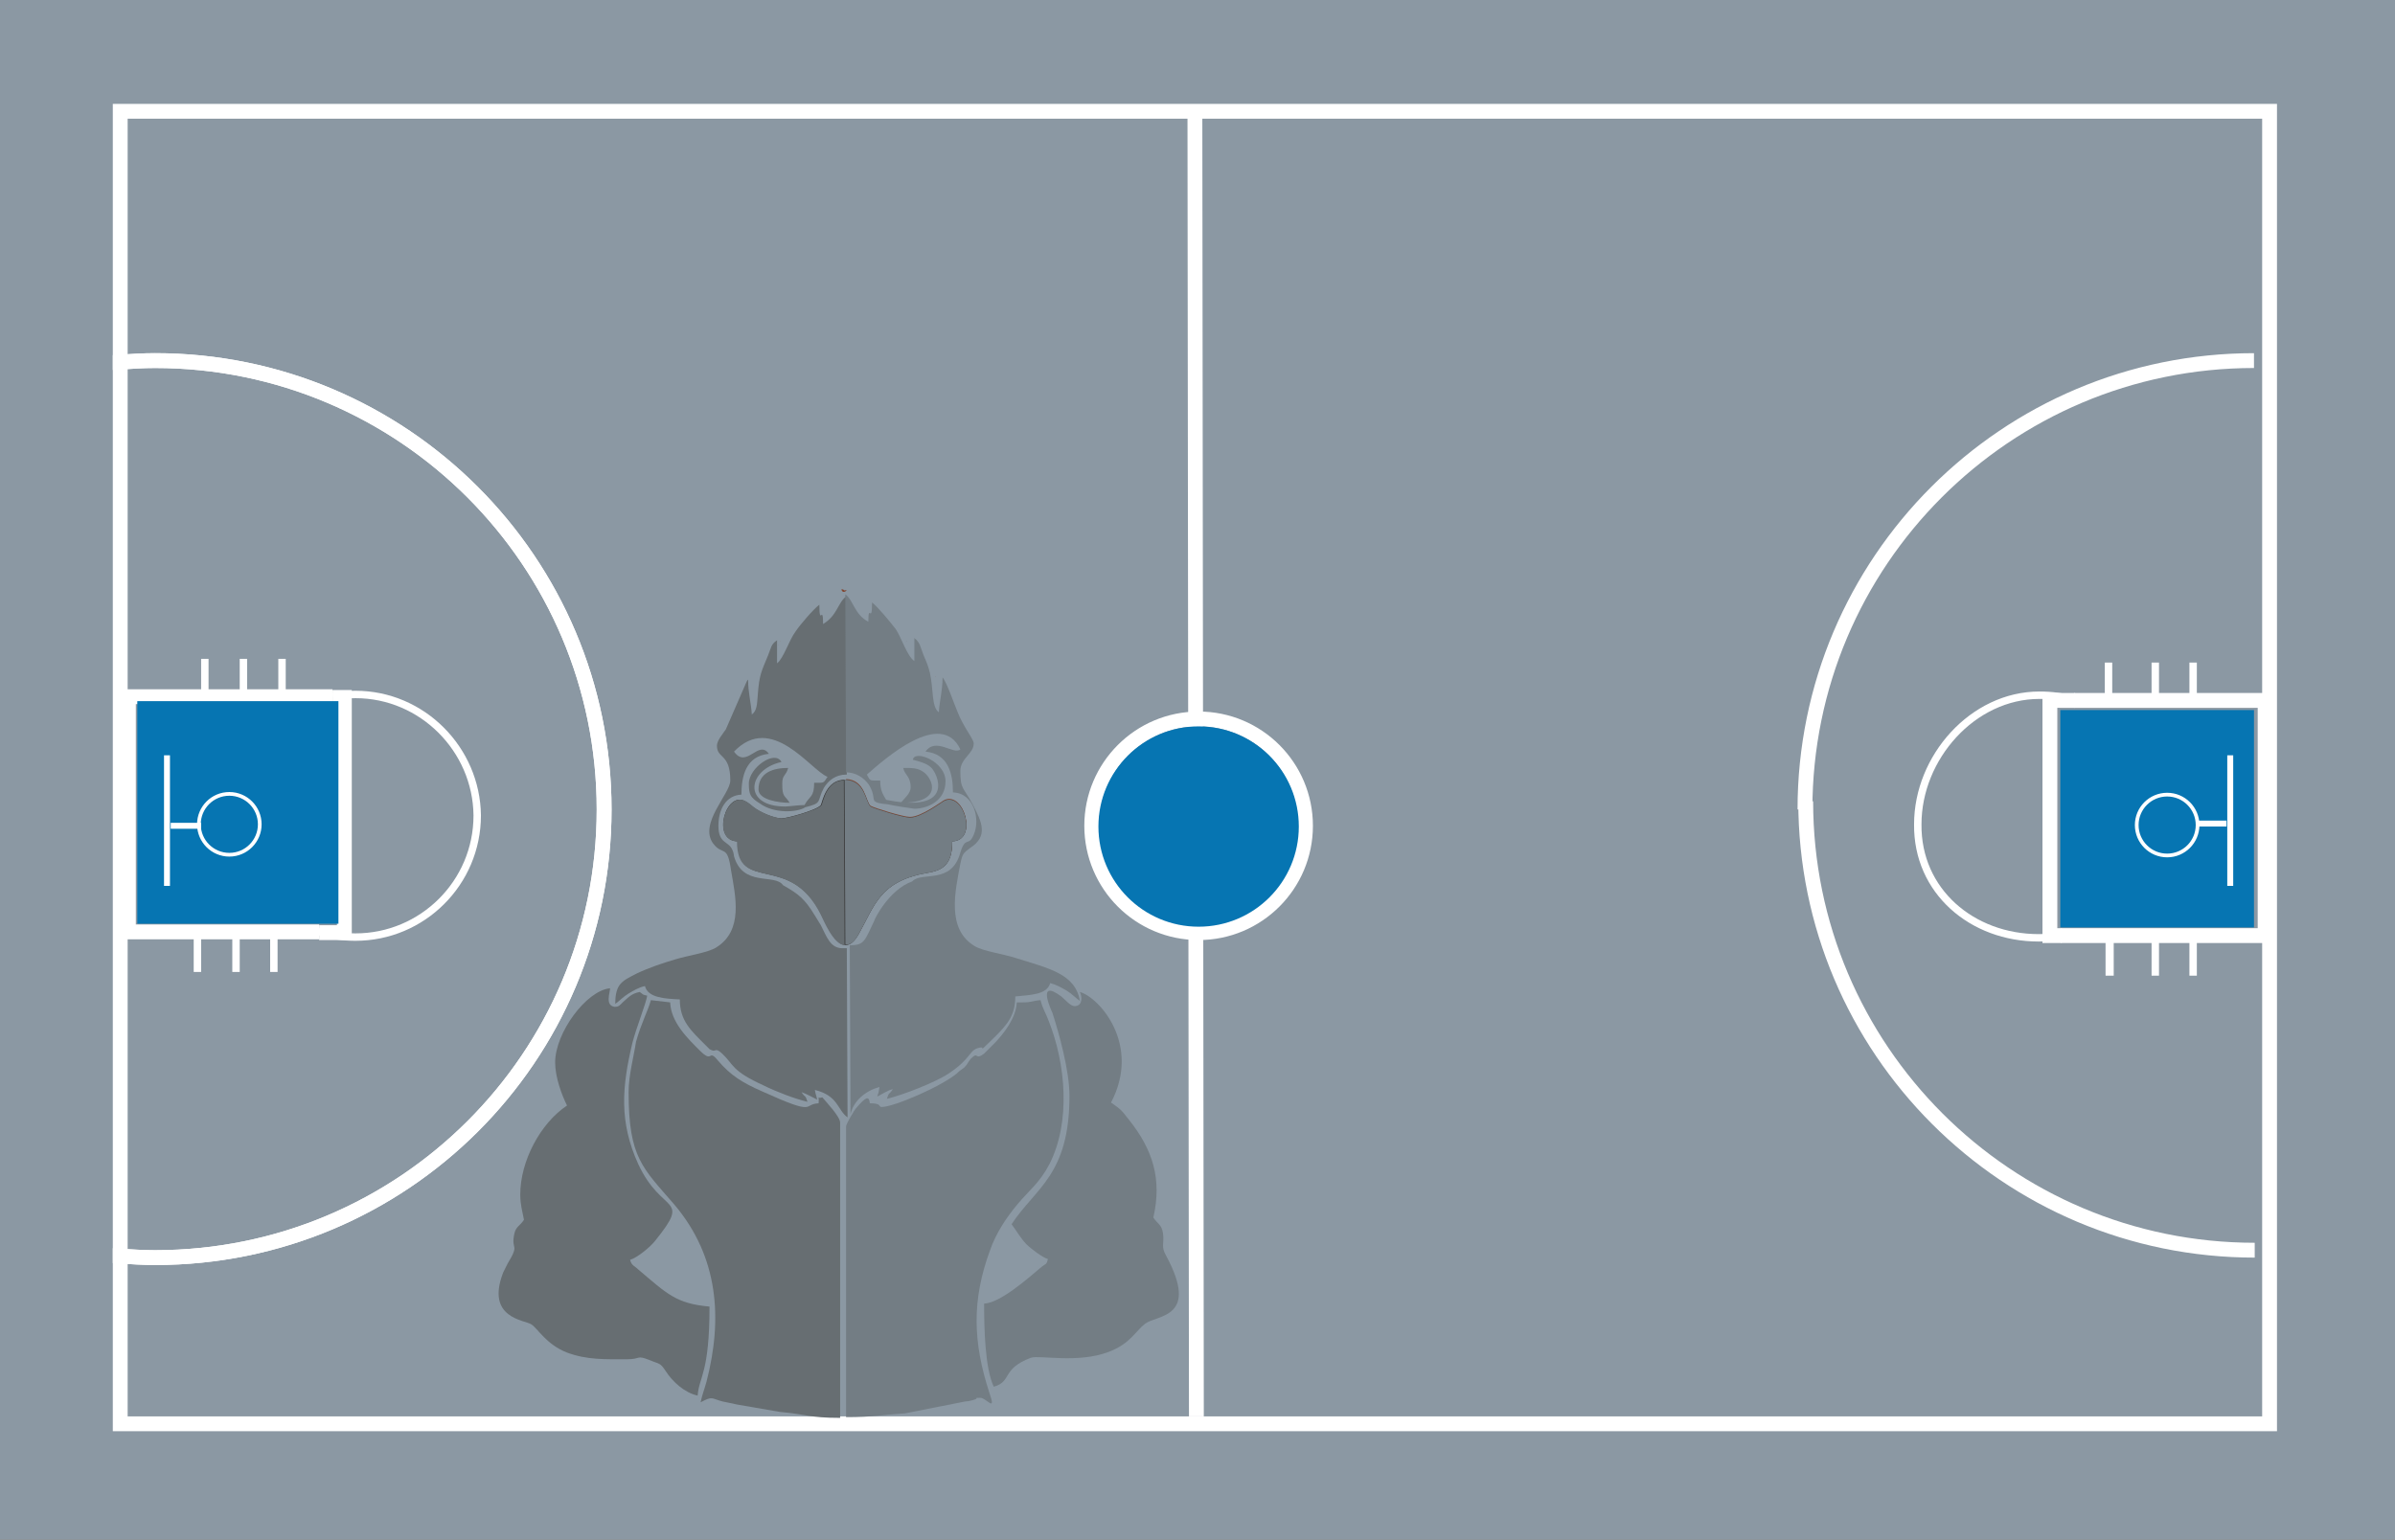 <?xml version="1.0" encoding="UTF-8" standalone="no"?>
<!-- Generator: Adobe Illustrator 17.0.0, SVG Export Plug-In . SVG Version: 6.00 Build 0)  -->

<svg
   xmlns:dc="http://purl.org/dc/elements/1.1/"
   xmlns:cc="http://creativecommons.org/ns#"
   xmlns:rdf="http://www.w3.org/1999/02/22-rdf-syntax-ns#"
   xmlns:svg="http://www.w3.org/2000/svg"
   xmlns="http://www.w3.org/2000/svg"
   xmlns:sodipodi="http://sodipodi.sourceforge.net/DTD/sodipodi-0.dtd"
   xmlns:inkscape="http://www.inkscape.org/namespaces/inkscape"
   version="1.1"
   x="0px"
   y="0px"
   width="322.7"
   height="207.5"
   viewBox="0 0 322.7 207.5"
   enable-background="new 0 0 515.9 728.5"
   xml:space="preserve"
   id="svg2"
   inkscape:version="0.91 r"
   sodipodi:docname="basket ball court2.svg"><rect x="0" y="0" width="322.7" height="207.5" fill="#333333" stroke="none"/><defs
     id="defs181" /><sodipodi:namedview
     pagecolor="#ffffff"
     bordercolor="#666666"
     borderopacity="1"
     objecttolerance="10"
     gridtolerance="10"
     guidetolerance="10"
     inkscape:pageopacity="0"
     inkscape:pageshadow="2"
     inkscape:window-width="1313"
     inkscape:window-height="744"
     id="namedview179"
     showgrid="false"
     fit-margin-top="0"
     fit-margin-left="0"
     fit-margin-right="0"
     fit-margin-bottom="0"
     inkscape:zoom="0.32395333"
     inkscape:cx="98.129882"
     inkscape:cy="143.75"
     inkscape:window-x="53"
     inkscape:window-y="24"
     inkscape:window-maximized="1"
     inkscape:current-layer="svg2" /><g
     id="Layer_1"
     transform="translate(-105.8,-300.5)"><circle
       stroke-miterlimit="10"
       cx="389.5"
       cy="408.1"
       r="6.1"
       id="circle5"
       style="fill:none;stroke:#ffffff;stroke-miterlimit:10" /><rect
       x="129"
       y="397.4"
       width="1.5"
       height="22.7"
       id="rect7"
       style="fill:#ffffff" /><rect
       x="130.3"
       y="408.6"
       width="10"
       height="1.6"
       id="rect9"
       style="fill:#ffffff" /><circle
       stroke-miterlimit="10"
       cx="146.4"
       cy="409.5"
       r="6.1"
       id="circle11"
       style="fill:none;stroke:#ffffff;stroke-miterlimit:10" /><rect
       x="391.8"
       y="359"
       display="none"
       width="1.5"
       height="22"
       id="rect13"
       style="display:none;fill:#ffffff" /><rect
       x="395.7"
       y="407.3"
       width="10"
       height="1.6"
       id="rect15"
       style="fill:#ffffff" /><rect
       x="105.8"
       y="300.5"
       width="322.7"
       height="207.5"
       id="rect17"
       style="fill:#8b98a3" /><rect
       x="383.4"
       y="396.2"
       width="26.1"
       height="29.3"
       id="rect19"
       style="fill:#0675b2" /><line
       stroke-miterlimit="10"
       x1="266.8"
       y1="315.5"
       x2="267"
       y2="491.4"
       id="line21"
       style="fill:none;stroke:#ffffff;stroke-width:2;stroke-miterlimit:10" /><path
       stroke-miterlimit="10"
       d="M 139.8,365.6"
       id="path23"
       inkscape:connector-curvature="0"
       style="fill:none;stroke:#ffffff;stroke-width:2;stroke-miterlimit:10" /><path
       stroke-miterlimit="10"
       d="M 121.6,365.6"
       id="path25"
       inkscape:connector-curvature="0"
       style="fill:none;stroke:#ffffff;stroke-width:2;stroke-miterlimit:10" /><g
       id="g27"><path
         stroke-miterlimit="10"
         d="m 122,315.5 0,33.8 c 1.5,-0.1 3.1,-0.2 4.7,-0.2 33.4,0 60.5,27.1 60.5,60.5 0,33.4 -27.1,60.4 -60.5,60.4 -1.6,0 -3.1,-0.1 -4.7,-0.2 l 0,22.6 289.6,0 0,-176.9 -289.6,0 z"
         id="path29"
         inkscape:connector-curvature="0"
         style="fill:none;stroke:#ffffff;stroke-width:2;stroke-miterlimit:10" /><path
         stroke-miterlimit="10"
         d="m 187.2,409.6 c 0,-33.4 -27.1,-60.5 -60.5,-60.5 -1.6,0 -3.1,0.1 -4.7,0.2 l 0,120.5 c 1.5,0.1 3.1,0.2 4.7,0.2 33.4,0 60.5,-27 60.5,-60.4 z"
         id="path31"
         inkscape:connector-curvature="0"
         style="fill:none;stroke:#ffffff;stroke-width:2;stroke-miterlimit:10" /></g><g
       id="g33"><g
         id="g35"><path
           stroke-miterlimit="10"
           d="m 349.1,408.5 c 0,33.4 27.1,60.5 60.5,60.5"
           id="path37"
           inkscape:connector-curvature="0"
           style="fill:none;stroke:#ffffff;stroke-width:2;stroke-miterlimit:10" /></g></g><g
       id="g39"><g
         id="g41"><path
           stroke-miterlimit="10"
           d="m 409.5,349.1 c -33.4,0 -60.5,27.1 -60.5,60.5"
           id="path43"
           inkscape:connector-curvature="0"
           style="fill:none;stroke:#ffffff;stroke-width:2;stroke-miterlimit:10" /></g></g><circle
       stroke-miterlimit="10"
       cx="267.3"
       cy="411.8"
       r="14.4"
       id="circle45"
       style="fill:none;stroke:#ffffff;stroke-width:2;stroke-miterlimit:10" /><g
       id="g47"><path
         stroke-miterlimit="10"
         d="m 150.6,394.4 -27.5,0 0,31.7 25.7,0"
         id="path49"
         inkscape:connector-curvature="0"
         style="fill:none;stroke:#ffffff;stroke-width:2;stroke-miterlimit:10" /><path
         stroke-miterlimit="10"
         d="M 137.3,410.5"
         id="path51"
         inkscape:connector-curvature="0"
         style="fill:none;stroke:#ffffff;stroke-width:2;stroke-miterlimit:10" /><path
         stroke-miterlimit="10"
         d="m 153.7,394.1 c -1,0 -2,0.1 -3,0.3 l 1.6,0 0,31.7 -3.4,0 c 1.5,0.5 3.2,0.7 4.8,0.7 9,0 16.4,-7.3 16.4,-16.4 -0.1,-8.9 -7.4,-16.3 -16.4,-16.3 z"
         id="path53"
         inkscape:connector-curvature="0"
         style="fill:none;stroke:#ffffff;stroke-miterlimit:10" /><path
         stroke-miterlimit="10"
         d="M 137.3,410.5"
         id="path55"
         inkscape:connector-curvature="0"
         style="fill:none;stroke:#ffffff;stroke-width:2;stroke-miterlimit:10" /><path
         stroke-miterlimit="10"
         d="m 148.8,426.2 3.4,0 0,-31.7 -1.6,0"
         id="path57"
         inkscape:connector-curvature="0"
         style="fill:none;stroke:#ffffff;stroke-width:2;stroke-miterlimit:10" /></g><g
       id="g59"><path
         stroke-miterlimit="10"
         d="m 383.5,426.6 27.5,0 0,-31.7 -25.7,0"
         id="path61"
         inkscape:connector-curvature="0"
         style="fill:none;stroke:#ffffff;stroke-width:2;stroke-miterlimit:10" /><path
         stroke-miterlimit="10"
         d="M 396.9,410.5"
         id="path63"
         inkscape:connector-curvature="0"
         style="fill:none;stroke:#ffffff;stroke-width:2;stroke-miterlimit:10" /><path
         stroke-miterlimit="10"
         d="m 380.5,426.9 c 1,0 2,-0.1 3,-0.3 l -1.5,0 0,-31.7 3.4,0 c -1.5,-0.5 -3.2,-0.7 -4.8,-0.7 -9,0 -16.4,8.4 -16.4,17.4 -0.1,9 7.3,15.3 16.3,15.3 z"
         id="path65"
         inkscape:connector-curvature="0"
         style="fill:none;stroke:#ffffff;stroke-miterlimit:10" /><path
         stroke-miterlimit="10"
         d="M 396.9,410.5"
         id="path67"
         inkscape:connector-curvature="0"
         style="fill:none;stroke:#ffffff;stroke-width:2;stroke-miterlimit:10" /><path
         stroke-miterlimit="10"
         d="m 385.4,394.9 -3.4,0 0,31.7 1.6,0"
         id="path69"
         inkscape:connector-curvature="0"
         style="fill:none;stroke:#ffffff;stroke-width:2;stroke-miterlimit:10" /></g><rect
       x="143.3"
       y="389.3"
       width="1"
       height="5.7"
       id="rect71"
       style="fill:#ffffff" /><rect
       x="138.1"
       y="389.3"
       width="1"
       height="5.7"
       id="rect73"
       style="fill:#ffffff" /><rect
       x="132.9"
       y="389.3"
       width="1"
       height="5.7"
       id="rect75"
       style="fill:#ffffff" /><rect
       x="124.3"
       y="395"
       width="27.1"
       height="30"
       id="rect77"
       style="fill:#0675b2" /><rect
       x="142.2"
       y="426.8"
       width="1"
       height="4.7"
       id="rect79"
       style="fill:#ffffff" /><rect
       x="137.1"
       y="426.8"
       width="1"
       height="4.7"
       id="rect81"
       style="fill:#ffffff" /><rect
       x="131.9"
       y="426.8"
       width="1"
       height="4.7"
       id="rect83"
       style="fill:#ffffff" /><rect
       x="400.8"
       y="389.8"
       width="1"
       height="5.2"
       id="rect85"
       style="fill:#ffffff" /><rect
       x="395.7"
       y="389.8"
       width="1"
       height="5.2"
       id="rect87"
       style="fill:#ffffff" /><rect
       x="389.4"
       y="389.8"
       width="1"
       height="5.2"
       id="rect89"
       style="fill:#ffffff" /><rect
       x="400.8"
       y="426.8"
       width="1"
       height="5.2"
       id="rect91"
       style="fill:#ffffff" /><rect
       x="395.7"
       y="426.8"
       width="1"
       height="5.2"
       id="rect93"
       style="fill:#ffffff" /><rect
       x="389.5"
       y="426.8"
       width="1.1"
       height="5.2"
       id="rect95"
       style="fill:#ffffff" /><rect
       x="127.9"
       y="402.3"
       width="0.8"
       height="17.6"
       id="rect97"
       style="fill:#ffffff" /><rect
       x="128.8"
       y="411.4"
       width="4.1"
       height="0.8"
       id="rect99"
       style="fill:#ffffff" /><circle
       stroke-miterlimit="10"
       cx="136.7"
       cy="411.6"
       r="4.1"
       id="circle101"
       style="fill:none;stroke:#ffffff;stroke-width:0.5;stroke-miterlimit:10" /><rect
       x="405.9"
       y="402.3"
       width="0.8"
       height="17.6"
       id="rect103"
       style="fill:#ffffff" /><rect
       x="401.7"
       y="411.1"
       width="4.1"
       height="0.8"
       id="rect105"
       style="fill:#ffffff" /><circle
       stroke-miterlimit="10"
       cx="397.8"
       cy="411.7"
       r="4.1"
       id="circle107"
       style="fill:none;stroke:#ffffff;stroke-width:0.5;stroke-miterlimit:10" /><circle
       cx="267.3"
       cy="411.9"
       r="13.5"
       id="circle109"
       style="fill:#0675b2" /><path
       d="m 219.8,427.8 0,0 0,0 0,0 c 0,0 0.1,0 0,0 l 0,0 0,0 0,0 0,0 0,0 0,0 0,0 m 0.1,0 0,0 0,0 0,0 0,0 0,0 0,0 0,0 0,0 0,0 0,0 0,0 0,0 0,0 0,0 0,0 0,0 0,0 0,0 m 0.1,0 0,0 0,0 0,0 0,0 0,0 0,0 0,0 0,0 0,0 0,0 0,0 0,0 0,0 m 0.1,0 0,0 0,0 0,0 0,0 0,0 m 0.1,0 0,0 0,0 0,0 0,0 0,0 0,0 0,0 0,0 m 0,0 0,0 0,0 0,0 0,0 0,0 0,0 0,0 0,0 0,0 0,0 0,0 0,0 0,0 0,0 0,0 m 0.1,-0.1 0,0 0,0 0,0 0,0 0,0 m 0.2,-0.1 0,0 0,0 0,0 0,0 0,0 m 0.1,0 0,0 0,0 0,0 0,0 0,0 0,0 m 0.1,-0.1 0,0 0,0 0,0 m 0.1,-0.1 0,0 0,0 0,0 0,0 0,0 0,0 m 0.1,-0.1 0,0 0,0 0,0 m 0.1,-0.1 0,0 0,0 0,0 0,0 m 0.1,-0.2 0,0 0,0 0,0 0,0 m 0.1,-0.1 0,0 0,0 m 0.1,-0.2 0,0 0,0 0,0 0,0 0,0 m 0.1,-0.2 0,0 0,0 m 0.1,-0.1 c 2.2,-3.9 2.8,-7.2 9.5,-8.3 2.3,-0.4 3.1,-1.6 3.1,-4.2 3.5,-0.1 1.6,-6.6 -1,-5.5 -0.3,0.1 -3.1,2.3 -4.7,2.3 -0.9,0 -4.8,-1.2 -5.3,-1.5 l 0,0 0,0 0,0 c 0,0 0,0 0,0 l 0,0 0,0 c 0,0 0,0 0,0 l 0,0 0,0 c 0,0 0,0 0,0 l 0,0 0,0 0,0 0,0 c 0,0 0,0 0,-0.1 l 0,0 0,0 0,0 0,0 0,0 0,0 0,0 c 0,0 0,0 0,0 l 0,0 0,0 0,0 0,0 0,0 0,0 0,0 0,0 0,0 c 0,0 0,0 0,-0.1 l 0,0 0,0 0,0 0,0 0,0 0,0 0,0 0,0 0,0 0,0 0,0 c 0,0 0,0 0,0 l 0,0 0,0 0,0 0,0 0,0 0,0 0,0 0,0 0,0 0,0 0,0 0,0 0,0 0,0 0,0 0,0 0,0 0,0 0,0 0,0 0,0 0,0 0,0 0,0 0,0 0,0 0,0 0,0 0,0 c 0,0 0,0 0,-0.1 l 0,0 0,-0.1 0,0 0,0 m -3.2,19 0,0 0,0 0,0 m 0,0 0,0 m 2.8,-19.3 0,0 0,0 0,0 0,0 0,0 0,0 0,0 0,0 0,0 0,0 0,0 0,0 0,0 0,0 0,0 0,0 0,0 0,0 0,0 0,0 0,0 0,0 0,0 0,0 0,0 0,0 0,0 0,0 0,0 0,0 0,0 0,0 0,-0.1 0,0 0,0 0,0 0,0 0,0 0,0 0,0 0,0 0,0 0,0 0,0 0,0 0,0 0,0 0,0 0,0 0,0 0,0 0,0 0,-0.1 0,0 0,-0.1 0,0 0,0 0,-0.1 0,0 0,-0.1 0,0 0,0 0,0 0,0 0,-0.1 -0.1,-0.1 0,0 c -0.3,-0.8 -0.8,-1.7 -1.9,-2 l 0,0 c -0.1,0 -0.1,0 -0.2,-0.1 l 0,0 c -0.1,0 -0.2,0 -0.3,-0.1 l 0,0 c -0.1,0 -0.1,0 -0.2,0 l 0,22.2 0,0 m 3,-18.8 0,0 0,0 0,0 0,0 0,0 c 0,0 0,0 0,0 l 0,0 0,0 0,0 0,0 0,0 m -0.2,-0.4 0,0 0,0 -0.1,-0.1 0,0"
       id="path111"
       inkscape:connector-curvature="0"
       style="fill:none" /><path
       d="m 219.8,427.8 c 0.5,0 1.1,-0.4 1.7,-1.5 2.2,-3.9 2.8,-7.2 9.5,-8.3 2.3,-0.4 3.1,-1.6 3.1,-4.2 3.5,-0.1 1.6,-6.6 -1,-5.5 -0.3,0.1 -3.1,2.3 -4.7,2.3 -0.9,0 -4.8,-1.2 -5.3,-1.5 -0.7,-0.6 -0.7,-3.5 -3.3,-3.6 l 0,22.3 z"
       id="path113"
       inkscape:connector-curvature="0"
       style="fill:#814732" /><path
       d="m 243.6,435.6 -0.8,0 c -0.1,2.1 -1.7,4.1 -2.8,5.3 l -1.6,1.6 c -1.3,1 -0.7,-0.4 -1.8,0.7 -0.5,0.6 -0.3,0.6 -0.9,1.2 -0.4,0.3 -0.6,0.4 -1,0.8 -2.2,1.8 -8.5,4.5 -10.1,4.5 -0.5,0 0.1,-0.5 -1.6,-0.5 -0.1,-1.1 -0.6,-0.8 -1.8,0.6 -0.3,0.3 -1.4,2.2 -1.4,2.5 l 0,39.2 c 3.8,0 4.6,-0.3 7.9,-0.5 l 8.1,-1.6 c 0.7,-0.1 0.4,0 1.1,-0.2 1.1,-0.3 -0.2,-0.3 1,-0.3 0.8,0 2.2,2.1 1.2,-0.7 -2.2,-6.8 -2.4,-12.4 0.1,-19.2 0.8,-2.3 2.2,-4.4 3.7,-6.2 1.6,-1.9 3,-2.9 4.3,-5.4 2.9,-5.7 2.2,-13.5 -0.1,-19.3 -0.4,-1.1 -0.8,-1.6 -1.1,-2.8 -1.2,0.1 -1.1,0.3 -2.4,0.3 z"
       id="path115"
       inkscape:connector-curvature="0"
       style="fill:#737d84" /><path
       d="m 190.5,447.7 c 0,8.9 1.9,10.2 6.2,15.2 5.9,7 6.5,15.3 4.3,23.8 -0.3,1.1 -0.6,1.8 -0.8,2.8 1.7,-0.9 1.4,-0.5 3,-0.1 0.9,0.2 1.1,0.2 1.9,0.4 l 5.8,1 c 3.5,0.3 3.9,0.8 8.1,0.8 l 0,-39.8 c 0,-0.8 -1.9,-2.8 -2.4,-3.4 -0.8,0.3 -0.4,-0.6 -0.5,0.8 -2.2,0.1 -0.1,1.8 -7.6,-1.6 -2.7,-1.2 -4.2,-2.1 -6,-4.2 -1.3,-1.6 -0.6,0.5 -2.4,-1.3 -1.6,-1.6 -3.9,-3.8 -4,-6.5 l -2.6,-0.3 c -0.3,1.2 -1.3,3.1 -2,5.6 -0.3,2 -1,4.5 -1,6.8 z"
       id="path117"
       inkscape:connector-curvature="0"
       style="fill:#676e72" /><path
       d="m 180.6,443.7 c 0,2 0.9,4.4 1.6,5.8 -3.6,2.4 -6.3,7.5 -6.3,12 0,1.4 0.3,2.3 0.5,3.4 -0.5,0.8 -1.1,0.9 -1.3,1.9 -0.5,2.3 0.8,1.2 -0.9,4 -0.2,0.4 -0.4,0.8 -0.6,1.2 -2.4,6.2 2.9,6.4 3.8,7 0.9,0.6 2,2.7 4.8,3.8 2.7,1 5.1,0.9 8.1,0.9 1.9,0 1.2,-0.6 3,0.1 1.4,0.6 1.4,0.3 2.2,1.5 0.9,1.4 2.5,2.9 4.3,3.3 0.2,-2.6 1.6,-3 1.6,-12 -4.5,-0.4 -5.7,-1.7 -9.6,-5 -0.5,-0.5 -0.9,-0.5 -1.1,-1.3 1,-0.3 2.8,-1.8 3.4,-2.6 4.9,-6.1 0.9,-3.4 -2.3,-10.3 -2.6,-5.7 -2.2,-10.4 -0.8,-16.3 0.5,-2 1.9,-5.5 2,-6.4 -0.8,-0.2 -0.4,-0.1 -1,-0.5 -1.1,0.2 -1.5,0.7 -2.3,1.4 -0.4,0.4 -0.5,0.6 -1.1,0.6 -1.3,-0.2 -0.6,-1.9 -0.6,-2.5 -3.2,0.3 -7.4,6 -7.4,10 z"
       id="path119"
       inkscape:connector-curvature="0"
       style="fill:#676e72" /><path
       d="m 249.9,448.2 c 0,10.7 -4.6,12.4 -7.8,17.3 0.6,0.8 1.3,2 2,2.7 0.6,0.6 2.2,1.8 2.9,2 -0.2,0.8 -0.3,0.6 -0.8,1 -1.9,1.6 -5.6,4.9 -7.8,5 0,3.2 0.1,8.7 1.3,11.2 2.5,-0.7 1,-2.4 5,-3.9 1.2,-0.4 6.3,0.8 10.5,-0.8 2.9,-1.1 3.6,-2.8 4.9,-3.8 1.6,-1.2 7.4,-0.7 2.8,-9.2 -0.7,-1.2 -0.2,-1.6 -0.4,-3 -0.2,-1.2 -0.7,-1.2 -1.3,-2.1 1.2,-5.2 -0.1,-9.2 -3.3,-13.2 -1.1,-1.4 -1,-1.3 -2.4,-2.3 4.1,-7.8 -1.6,-14.2 -4.2,-14.9 0.3,0.6 0.4,1.8 -0.6,1.9 -0.6,0.1 -1.3,-0.8 -1.9,-1.3 -3.5,-2.6 -1.2,2.2 -1.2,2.2 0.9,2.8 2.3,7.8 2.3,11.2 z"
       id="path121"
       inkscape:connector-curvature="0"
       style="fill:#737d84" /><path
       d="m 219.3,380.2 c 0.3,0.3 0.9,-0.4 0.3,-0.1 0,-0.1 -0.7,-0.4 -0.3,0.1 z"
       id="path123"
       inkscape:connector-curvature="0"
       style="fill:#814732" /><path
       d="m 265.1,473.5 c 0,0.1 0,-0.1 0,0 l 0,0 c 0,0 0,0 0,0 z"
       id="path125"
       inkscape:connector-curvature="0"
       style="fill:#814732" /><path
       d="m 207,391.7 0,0 c 0.1,-0.1 0,0 0,0 z"
       id="path127"
       inkscape:connector-curvature="0"
       style="fill:#814732" /><path
       d="m 210.9,387 0,0 c 0.1,-0.1 0,-0.1 0,0 z"
       id="path129"
       inkscape:connector-curvature="0"
       style="fill:#814732" /><path
       d="m 228.2,387.5 0,0 c 0.1,-0.1 0,0 0,0 z"
       id="path131"
       inkscape:connector-curvature="0"
       style="fill:#814732" /><path
       d="m 231.9,391.7 0,0 c 0,-0.1 -0.1,0 0,0 z"
       id="path133"
       inkscape:connector-curvature="0"
       style="fill:#814732" /><path
       d="m 227.9,387 0,0 c 0.1,-0.1 0,-0.1 0,0 z"
       id="path135"
       inkscape:connector-curvature="0"
       style="fill:#814732" /><path
       d="m 210.7,387.5 0,0 c 0,-0.1 -0.1,0 0,0 z"
       id="path137"
       inkscape:connector-curvature="0"
       style="fill:#814732" /><path
       d="m 265.1,475.6 0,0 c 0,0 0,0 0,0 z"
       id="path139"
       inkscape:connector-curvature="0"
       style="fill:#814732" /><path
       d="m 205.2,413.9 c 0,7.1 7.1,1.4 11.3,9.9 0.6,1.1 2.7,6.7 5,2.6 2.2,-3.9 2.8,-7.2 9.5,-8.3 2.3,-0.4 3.1,-1.6 3.1,-4.2 3.5,-0.1 1.6,-6.6 -1,-5.5 -0.3,0.1 -3.1,2.3 -4.7,2.3 -0.9,0 -4.8,-1.2 -5.3,-1.5 -0.7,-0.6 -0.7,-3.5 -3.4,-3.6 -2.6,-0.1 -3.1,3 -3.3,3.4 -0.5,0.7 -4.6,1.8 -5.3,1.8 -1,0 -2.9,-0.8 -3.8,-1.5 -0.4,-0.3 -0.7,-0.6 -1.1,-0.8 -2.6,-1.5 -4.6,5.3 -1,5.4 z"
       id="path141"
       inkscape:connector-curvature="0"
       style="fill:#383838" /><path
       d="m 219.9,427.8 0,0 0,0 0,0 0,0 0,0 0,0 0,0 0,0 m 0,0 0,0 0,0 0,0 0,0 0,0 0,0 0,0 0,0 0,0 0,0 0,0 0,0 0,0 0,0 0,0 0,0 0,0 0,0 m 0.1,0 0,0 0,0 0,0 0,0 0,0 0,0 0,0 0,0 0,0 0,0 0,0 0,0 0,0 m 0.1,0 0,0 0,0 0,0 0,0 0,0 m 0.1,0 0,0 0,0 0,0 0,0 0,0 0,0 0,0 0,0 m 0,0 0,0 0,0 0,0 0,0 0,0 0,0 0,0 0,0 0,0 0,0 0,0 0,0 0,0 0,0 0,0 m 0.1,-0.1 0,0 0,0 0,0 0,0 0,0 m 0.2,-0.1 0,0 0,0 0,0 0,0 0,0 m 0.1,0 0,0 0,0 0,0 0,0 0,0 0,0 m 0.1,-0.1 0,0 0,0 0,0 m 0.1,-0.1 0,0 0,0 0,0 0,0 0,0 0,0 m 0.1,-0.1 0,0 0,0 0,0 m 0.1,-0.1 0,0 0,0 0,0 0,0 m 0.1,-0.2 0,0 0,0 0,0 0,0 m 0.1,-0.1 0,0 0,0 m 0.1,-0.2 0,0 0,0 0,0 0,0 0,0 m 0.1,-0.2 0,0 0,0 m 0.1,-0.1 c 2.2,-3.9 2.8,-7.2 9.5,-8.3 2.3,-0.4 3.1,-1.6 3.1,-4.2 3.5,-0.1 1.6,-6.6 -1,-5.5 -0.3,0.1 -3.1,2.3 -4.7,2.3 -0.9,0 -4.8,-1.2 -5.3,-1.5 l 0,0 0,0 0,0 c 0,0 0,0 0,0 l 0,0 0,0 c 0,0 0,0 0,0 l 0,0 0,0 c 0,0 0,0 0,0 l 0,0 0,0 0,0 0,0 c 0,0 0,0 0,-0.1 l 0,0 0,0 0,0 0,0 0,0 0,0 0,0 c 0,0 0,0 0,0 l 0,0 0,0 0,0 0,0 0,0 0,0 0,0 0,0 0,0 c 0,0 0,0 0,-0.1 l 0,0 0,0 0,0 0,0 0,0 0,0 0,0 0,0 0,0 0,0 0,0 c 0,0 0,0 0,0 l 0,0 0,0 0,0 0,0 0,0 0,0 0,0 0,0 0,0 0,0 0,0 0,0 0,0 0,0 0,0 0,0 0,0 0,0 0,0 0,0 0,0 0,0 0,0 0,0 0,0 0,0 0,0 0,0 0,0 c 0,0 0,0 0,-0.1 l 0,0 0,-0.1 0,0 0,0 m -3.2,19 0,0 0,0 0,0 m 0,0 0,0 m 2.8,-19.3 0,0 0,0 0,0 0,0 0,0 0,0 0,0 0,0 0,0 0,0 0,0 0,0 0,0 0,0 0,0 0,0 0,0 0,0 0,0 0,0 0,0 0,0 0,0 0,0 0,0 0,0 0,0 0,0 0,0 0,0 0,0 0,0 0,-0.1 0,0 0,0 0,0 0,0 0,0 0,0 0,0 0,0 0,0 0,0 0,0 0,0 0,0 0,0 0,0 0,0 0,0 0,0 0,0 0,-0.1 0,0 0,-0.1 0,0 0,0 0,-0.1 0,0 0,-0.1 0,0 0,0 0,0 0,0 0,-0.1 -0.1,-0.1 0,0 c -0.3,-0.8 -0.8,-1.7 -1.9,-2 l 0,0 c -0.1,0 -0.1,0 -0.2,-0.1 l 0,0 c -0.1,0 -0.2,0 -0.3,-0.1 l 0,0 c 0,0 -0.1,0 -0.1,0 m 2.9,3.4 0,0 0,0 0,0 0,0 0,0 c 0,0 0,0 0,0 l 0,0 0,0 0,0 0,0 0,0 m -0.2,-0.4 0,0 0,0 -0.1,-0.1 0,0"
       id="path143"
       inkscape:connector-curvature="0"
       style="fill:none" /><path
       d="m 219.9,380 c 0,0 0,0 0,0 l 0,0 z"
       id="path145"
       inkscape:connector-curvature="0"
       style="fill:#2b2a29;fill-opacity:0.11" /><path
       d="m 265.1,473.5 c 0,0.1 0,-0.1 0,0 l 0,0 c 0,0 0,0 0,0 z"
       id="path147"
       inkscape:connector-curvature="0"
       style="fill:#2b2a29;fill-opacity:0.11" /><path
       d="m 228.2,387.5 0,0 c 0.1,-0.1 0,0 0,0 z"
       id="path149"
       inkscape:connector-curvature="0"
       style="fill:#2b2a29;fill-opacity:0.11" /><path
       d="m 231.9,391.7 0,0 c 0,-0.1 -0.1,0 0,0 z"
       id="path151"
       inkscape:connector-curvature="0"
       style="fill:#2b2a29;fill-opacity:0.11" /><path
       d="m 227.9,387 0,0 c 0.1,-0.1 0,-0.1 0,0 z"
       id="path153"
       inkscape:connector-curvature="0"
       style="fill:#2b2a29;fill-opacity:0.11" /><path
       d="m 265.1,475.6 0,0 c 0,0 0,0 0,0 z"
       id="path155"
       inkscape:connector-curvature="0"
       style="fill:#2b2a29;fill-opacity:0.11" /><g
       id="g157"><path
         d="m 216.6,406.7 c -1.1,1.9 -0.1,2 -2.5,2.6 -1.1,0.6 -4.2,0.9 -6.1,-0.5 -1.3,-0.9 -1.5,-1.2 -1.5,-2.7 0,-2.1 3.5,-4.6 4.4,-2.9 -4.6,1.1 -5.3,6 0.5,6 0.3,0.1 1.9,-0.2 2.6,-0.2 0.7,-1.3 1.3,-1 1.3,-3 1.4,0 1.3,0.1 1.8,-0.8 -2.3,-0.9 -7.5,-8.7 -12.6,-3.4 1.7,2.3 3.3,-1.7 4.7,0.3 -3,0.3 -3.7,3 -3.7,5.5 -2.2,0.1 -3.1,2 -3.1,4.2 0,2.5 1.4,2 1.9,3.3 0.2,0.5 0.1,0.4 0.2,0.8 1.2,4.1 5.5,2.3 6.6,3.9 2.1,1.2 2.9,1.8 4.3,4.1 l 0.8,1.3 c 0.8,1.6 1.2,3.1 2.9,3.1 0.2,0 0.3,0 0.4,0 l 0,-0.4 c -1.6,-0.1 -2.8,-3.3 -3.2,-4.1 -4.3,-8.5 -11.3,-2.7 -11.3,-9.9 -3.6,-0.1 -1.5,-6.9 1.2,-5.4 0.4,0.2 0.6,0.5 1.1,0.8 0.9,0.6 2.8,1.5 3.8,1.5 0.7,0 4.8,-1.1 5.3,-1.8 0.2,-0.3 0.7,-3.4 3.2,-3.4 l 0,-0.7 c 0,0 0,0 -0.1,0 -1.3,0 -2.4,0.9 -2.9,1.8 z m -4.4,2 c -1.5,0 -4.2,-0.4 -4.2,-1.8 0,-2.3 1.9,-2.9 3.9,-2.9 -0.3,1 -0.8,0.8 -0.8,2.1 0.1,1.9 0.4,1.5 1.1,2.6 z"
         id="path159"
         inkscape:connector-curvature="0"
         style="fill:none" /><path
         d="m 219.8,405.6 c 2.7,0.1 2.7,3 3.4,3.6 0.4,0.4 4.4,1.5 5.3,1.5 1.7,0 4.5,-2.2 4.7,-2.3 2.6,-1.2 4.6,5.4 1,5.5 0,2.6 -0.8,3.8 -3.1,4.2 -6.7,1 -7.3,4.4 -9.5,8.3 -0.6,1.1 -1.2,1.5 -1.8,1.5 l 0,0.4 c 2,-0.1 2,-0.7 3.3,-3.3 0.1,-0.2 2,-4.2 5.1,-5.3 1.3,-1.4 5.3,0.5 6.5,-3.9 0.7,-2.4 1,-0.8 1.8,-2.4 0.9,-2 0.1,-5.6 -2.8,-5.7 0,-2.5 -0.6,-5.2 -3.7,-5.5 1.4,-1.9 3.8,0.6 4.7,-0.3 -2.6,-5.5 -10.1,1.3 -12.6,3.4 0.6,0.9 0.4,0.8 1.8,0.8 0,1.4 0.4,1.8 0.8,2.6 9.5,1.9 6.9,-3.7 6,-4.4 -0.5,-0.4 -1.7,-0.8 -2.4,-1 0.3,-1.5 4.4,0.2 4.4,2.9 0,2.6 -2.5,3.7 -4.2,3.7 -1.5,-0.2 -2.7,-0.4 -3.6,-0.6 l 0,0 c -1,-0.2 -1.4,-0.3 -1.7,-0.4 -0.1,0 -0.1,-0.1 -0.1,-0.1 -0.2,-0.3 -0.1,-0.8 -0.7,-2.1 -0.6,-1 -1.7,-1.7 -3.1,-1.7 l 0,0.7 c 0.4,-0.1 0.4,-0.1 0.5,-0.1 z m 10.4,-1 c 1.3,0.9 2.6,4.1 -3.1,4.1 0.4,-0.6 1.3,-1.2 1.3,-2.1 0,-1.5 -0.8,-1.5 -1,-2.6 1.3,0 2,0 2.8,0.6 z"
         id="path161"
         inkscape:connector-curvature="0"
         style="fill:none" /><path
         d="m 228.5,406.6 c 0,0.9 -0.9,1.5 -1.3,2.1 5.7,0 4.3,-3.2 3.1,-4.1 -0.8,-0.6 -1.5,-0.6 -2.8,-0.6 0.2,1 1,1.1 1,2.6 z"
         id="path163"
         inkscape:connector-curvature="0"
         style="fill:#737d84" /><path
         d="m 221.5,426.4 c 2.2,-3.9 2.8,-7.2 9.5,-8.3 2.3,-0.4 3.1,-1.6 3.1,-4.2 3.5,-0.1 1.6,-6.6 -1,-5.5 -0.3,0.1 -3.1,2.3 -4.7,2.3 -0.9,0 -4.8,-1.2 -5.3,-1.5 -0.7,-0.6 -0.7,-3.5 -3.4,-3.6 0,0 -0.1,0 -0.1,0 l 0.1,22.2 c 0.6,0.1 1.2,-0.3 1.8,-1.4 z"
         id="path165"
         inkscape:connector-curvature="0"
         style="fill:#737d84" /><path
         d="m 216.5,409 c -0.5,0.7 -4.6,1.8 -5.3,1.8 -1,0 -2.9,-0.8 -3.8,-1.5 -0.4,-0.3 -0.7,-0.6 -1.1,-0.8 -2.7,-1.5 -4.7,5.3 -1.2,5.4 0,7.1 7.1,1.4 11.3,9.9 0.4,0.8 1.7,4 3.2,4.1 l -0.1,-22.2 c -2.3,-0.1 -2.8,2.9 -3,3.3 z"
         id="path167"
         inkscape:connector-curvature="0"
         style="fill:#676e72" /><path
         d="m 208,406.9 c 0,1.4 2.7,1.8 4.2,1.8 -0.7,-1.1 -1,-0.7 -1,-2.6 0,-1.2 0.5,-1 0.8,-2.1 -2,0 -4,0.6 -4,2.9 z"
         id="path169"
         inkscape:connector-curvature="0"
         style="fill:#676e72" /><path
         d="m 219.3,428.3 c -1.6,0 -2.1,-1.5 -2.9,-3.1 l -0.8,-1.3 c -1.4,-2.3 -2.2,-2.9 -4.3,-4.1 -1.1,-1.6 -5.4,0.3 -6.6,-3.9 -0.1,-0.5 0,-0.3 -0.2,-0.8 -0.5,-1.3 -1.9,-0.8 -1.9,-3.3 0,-2.2 1,-4.1 3.1,-4.2 0,-2.5 0.6,-5.2 3.7,-5.5 -1.4,-2 -3,2.1 -4.7,-0.3 5.1,-5.3 10.3,2.5 12.6,3.4 -0.6,0.9 -0.4,0.8 -1.8,0.8 0,2 -0.6,1.7 -1.3,3 -0.7,0 -2.2,0.2 -2.6,0.2 -5.8,0 -5.1,-5 -0.5,-6 -0.9,-1.7 -4.4,0.8 -4.4,2.9 0,1.5 0.2,1.9 1.5,2.7 1.9,1.4 5.1,1.2 6.1,0.5 2.4,-0.6 1.5,-0.7 2.5,-2.6 0.6,-1 1.6,-1.8 3,-1.8 0,0 0,0 0.1,0 l -0.1,-24 c -1.1,0.8 -1.2,2.6 -3.1,3.7 0,-2.8 -0.5,0.5 -0.5,-2.6 -0.8,0.6 -2.6,2.7 -3.2,3.6 -0.9,1.2 -1.6,3.6 -2.5,4.3 l 0,-3.1 c -0.8,0.5 -0.8,1 -1.2,2 -0.9,2.2 -1.2,2.6 -1.4,5.4 -0.1,1.2 -0.1,2.1 -0.8,2.6 -0.1,-1.6 -0.5,-2.9 -0.5,-4.7 -0.2,0.2 -0.1,0.1 -0.3,0.5 l -2.7,6.2 c -0.4,0.6 -1.2,1.5 -1.2,2.2 0,1.8 1.8,1 1.8,4.7 0,1.8 -4.3,5.8 -2.3,8.5 1.3,1.7 1.9,0 2.4,3.6 0.6,3.5 1.7,8.1 -2,10.4 -1.1,0.7 -3.9,1.1 -5.5,1.6 -1.7,0.5 -3.5,1.1 -5.2,1.9 -1.9,1 -2.9,1.3 -2.9,4.1 0.7,-0.5 1,-0.9 1.8,-1.4 0.7,-0.4 1.3,-0.8 2.2,-1 0.4,1.6 2.7,1.7 4.7,1.8 0,2.9 1.5,4.2 3.5,6.2 0.1,0.1 0.5,0.5 0.5,0.5 1,0.6 0.6,-0.4 1.7,0.6 1.6,1.5 1.2,2.3 5.6,4.3 1.6,0.8 4.2,1.8 5.9,2.2 -0.3,-1 -0.3,-0.5 -0.8,-1.3 0.6,0.2 1.5,0.7 2.1,1 -0.1,-0.6 -0.2,-0.6 -0.3,-1.3 3.2,0.8 3,2.7 4.4,3.7 l -0.1,-22.8 c -0.3,0 -0.4,0 -0.6,0 z"
         id="path171"
         inkscape:connector-curvature="0"
         style="fill:#676e72" /><path
         d="m 242.6,429.6 c -1.5,-0.5 -4.4,-0.9 -5.5,-1.6 -3.8,-2.3 -2.6,-7.4 -1.9,-11.1 0.3,-1.4 0.4,-1.4 1.3,-2.1 2.5,-1.6 1.6,-3.5 0.4,-5.8 -1.3,-2.5 -1.7,-2 -1.7,-4.6 0,-1.7 1.8,-2.3 1.8,-3.7 0,-0.6 -1.4,-2.2 -2.2,-4.3 -0.4,-0.9 -1.4,-3.9 -2,-4.6 0,1.8 -0.4,3.1 -0.5,4.7 -1,-0.7 -0.7,-3 -1.2,-5.3 -0.3,-1.2 -0.5,-1.5 -0.9,-2.5 -0.4,-1 -0.4,-1.6 -1.2,-2.2 l 0,3.1 c -1,-0.7 -1.7,-3.1 -2.5,-4.3 -0.7,-0.9 -2.4,-3 -3.2,-3.6 0,3.1 -0.5,-0.1 -0.5,2.6 -1.9,-1 -2,-2.9 -3.1,-3.7 l 0.1,24 c 1.3,0 2.4,0.7 3.1,1.7 0.7,1.2 0.5,1.7 0.7,2.1 0,0 0,0.1 0.1,0.1 0.2,0.2 0.6,0.3 1.7,0.4 l 0,0 c 0.9,0.2 2.1,0.4 3.6,0.6 1.7,0 4.2,-1 4.2,-3.7 0,-2.7 -4.2,-4.3 -4.4,-2.9 0.8,0.2 1.9,0.5 2.4,1 0.9,0.7 3.5,6.3 -6,4.4 -0.4,-0.7 -0.8,-1.2 -0.8,-2.6 -1.5,0 -1.3,0.1 -1.8,-0.8 2.4,-2.1 10,-8.9 12.6,-3.4 -0.9,0.8 -3.3,-1.7 -4.7,0.3 3.1,0.3 3.7,3 3.7,5.5 2.9,0.1 3.7,3.7 2.8,5.7 -0.7,1.7 -1.1,0.1 -1.8,2.4 -1.2,4.4 -5.2,2.5 -6.5,3.9 -3.1,1.1 -5.1,5.1 -5.1,5.3 -1.3,2.7 -1.3,3.3 -3.3,3.3 l 0.1,22.8 c 0.4,-1.9 2.1,-3.2 3.9,-3.7 -0.1,0.7 -0.1,0.7 -0.3,1.3 0.6,-0.3 1.5,-0.9 2.1,-1 -0.5,0.8 -0.5,0.3 -0.8,1.3 2.1,-0.5 6.5,-2.2 8.3,-3.4 3.2,-2.1 2.7,-3.2 4.2,-3.5 0.9,-0.2 -0.5,1 2.1,-1.5 1.7,-1.7 2.7,-2.9 2.7,-5.4 1.9,-0.2 4.3,-0.2 4.7,-1.8 0.8,0.2 1.5,0.6 2.2,1 0.8,0.5 1.1,0.9 1.8,1.4 -0.6,-3.7 -4.3,-4.4 -8.7,-5.8 z"
         id="path173"
         inkscape:connector-curvature="0"
         style="fill:#737d84" /></g></g><g
     id="Layer_5"
     transform="translate(-105.8,-300.5)" /><g
     id="Layer_3"
     display="none"
     style="display:none"
     transform="translate(-105.8,-300.5)" /><g
     id="Layer_4"
     display="none"
     style="display:none"
     transform="translate(-105.8,-300.5)" /><g
     id="Layer_2"
     display="none"
     style="display:none"
     transform="translate(-105.8,-300.5)" /></svg>